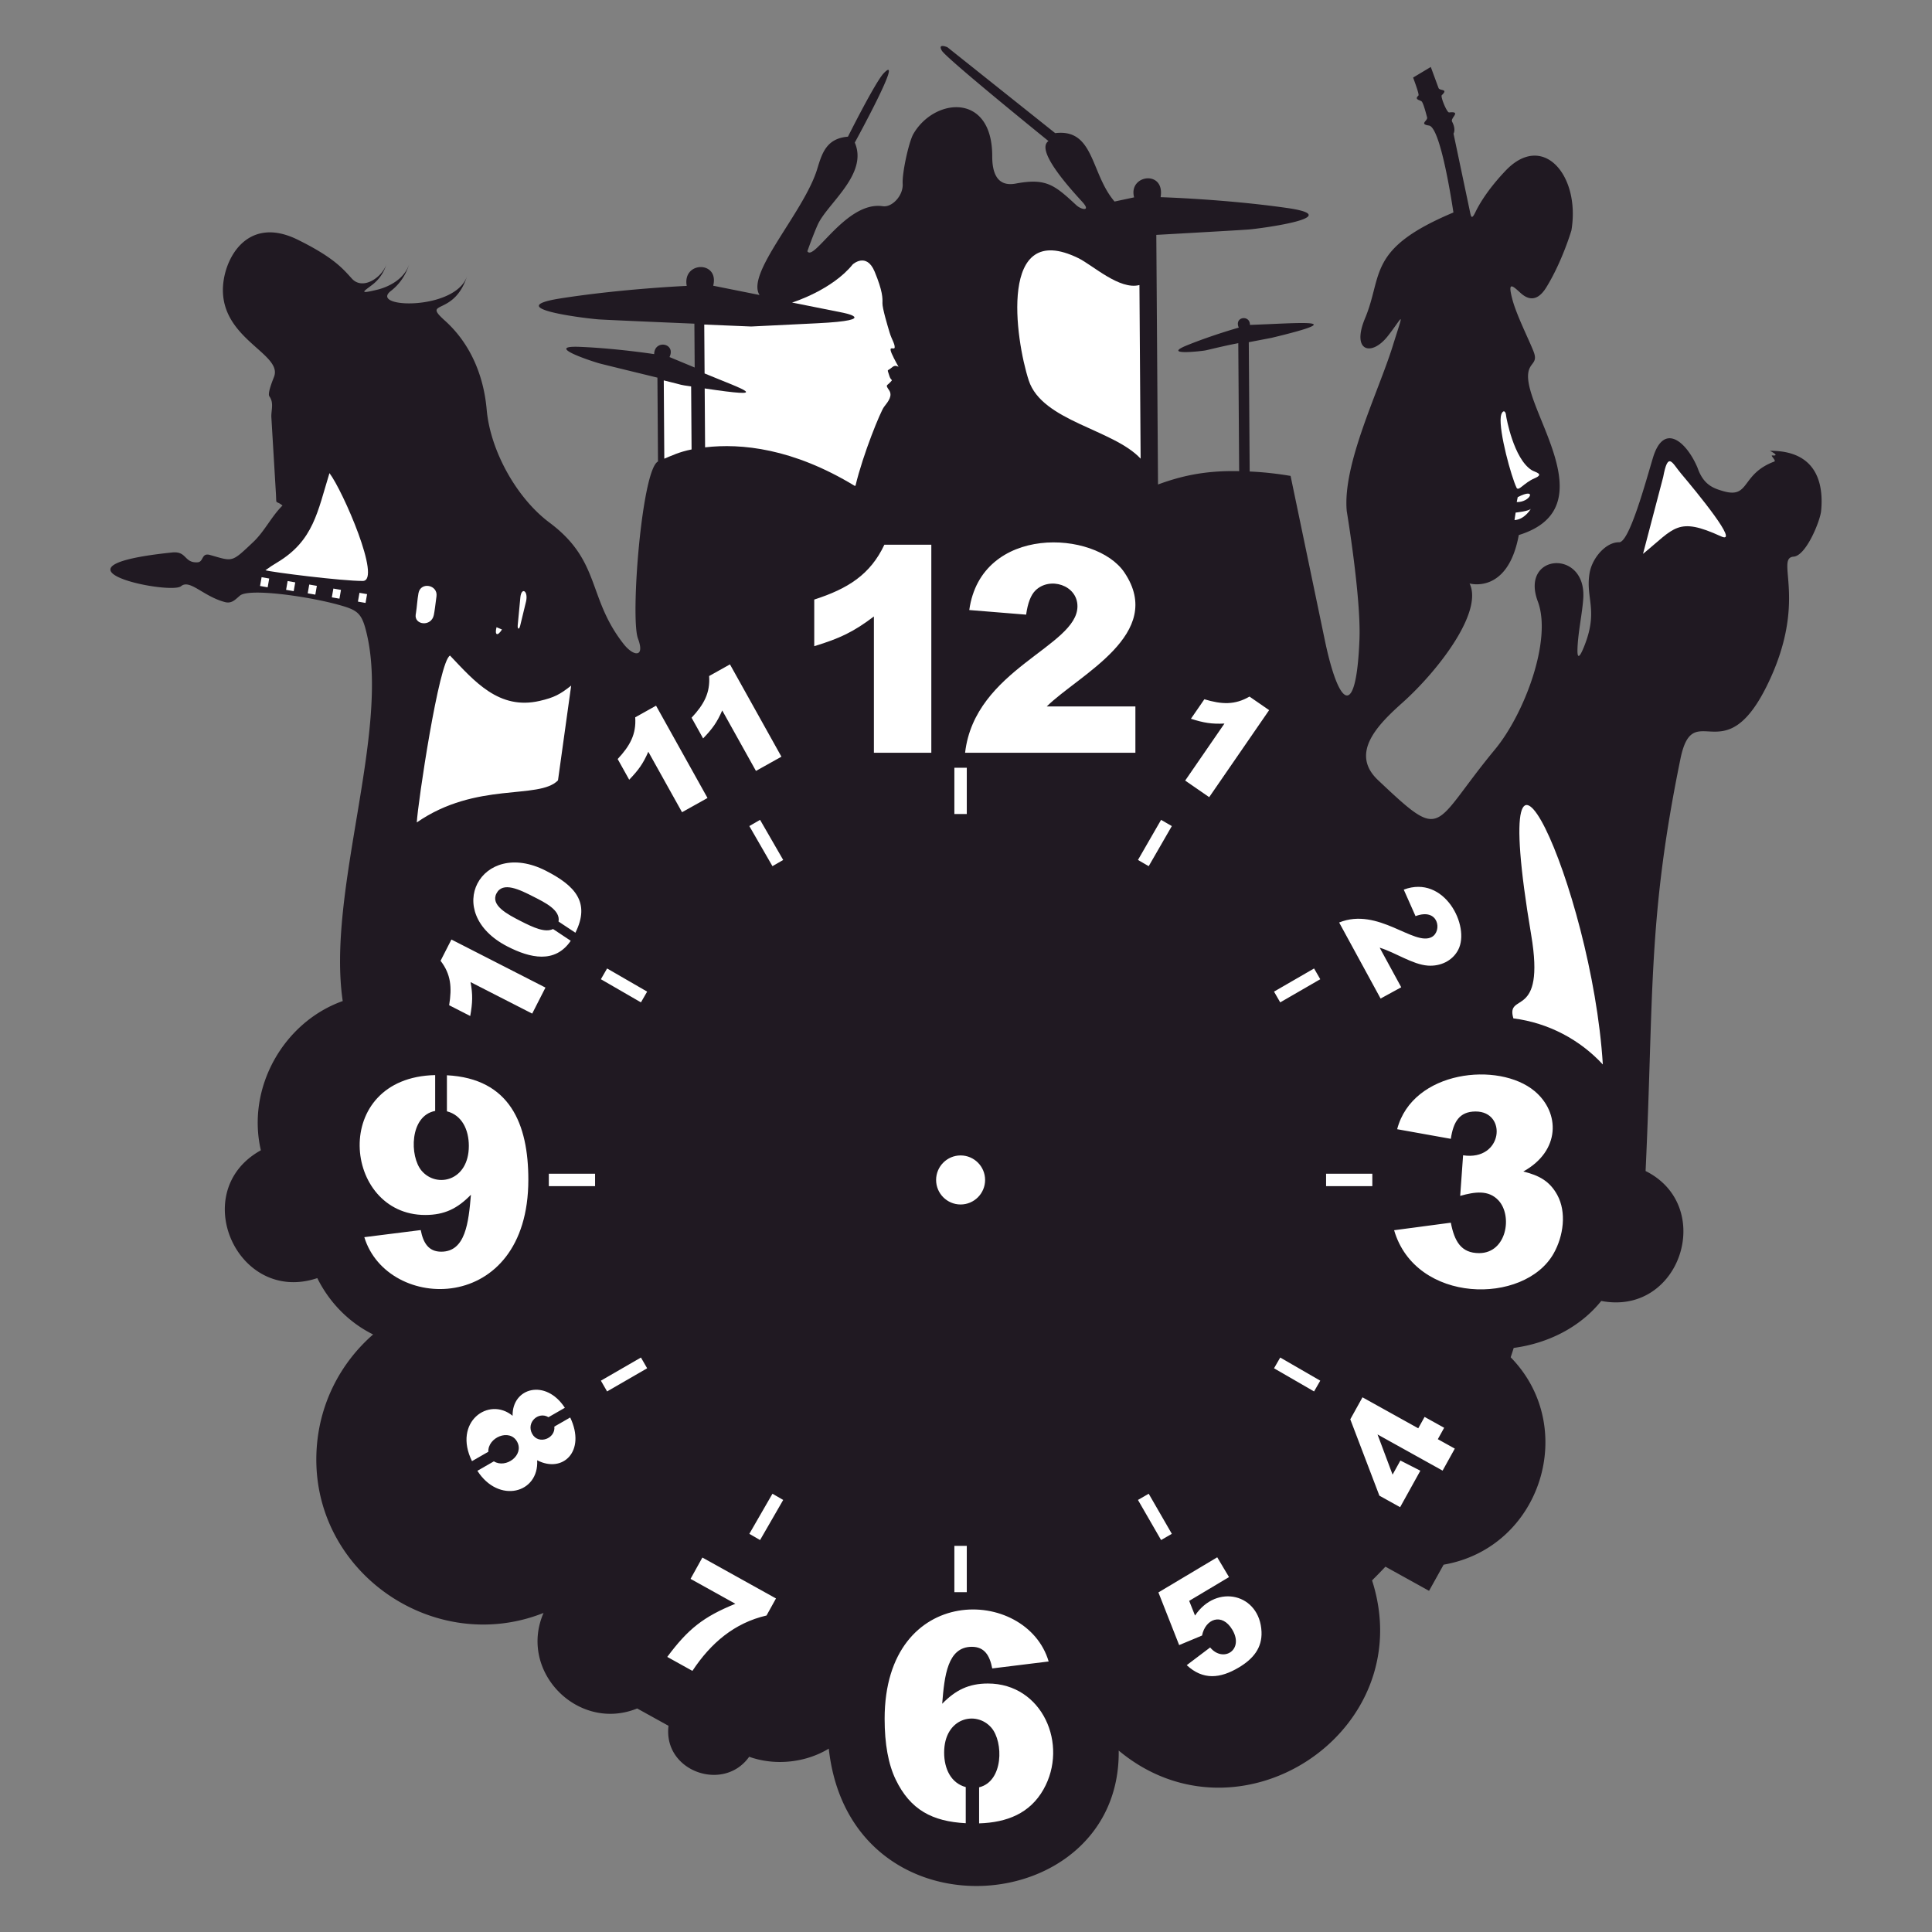 <svg width="210mm" height="210mm" viewBox="0 0 21000 21000" shape-rendering="geometricPrecision"
  text-rendering="geometricPrecision" image-rendering="optimizeQuality" fill-rule="evenodd" clip-rule="evenodd"
  xmlns="http://www.w3.org/2000/svg" style="background-color:#fff">
  <rect x="0" y="0" width="21000" height="21000" fill="#808080" stroke="none"/>
  <defs>
    <style>
      svg {
        background-color: #fff;
      }

      .bg {
        fill: #fff
      }

      .fg {
        fill: #201922;
      }
    </style>
  </defs>
  <path class="fg"
    d="M12327.408 2145.136c-66.313-247.536 338.577-302.08 287.725-1.966 0 0 691.88 20.467 1368.973 116.55 677.246 96.15-275.999 223.511-407.342 234.442-71.498 6.024-569.938 34.302-1008.231 58.96l3.955 582.308 14.668 2130.592c246.055-89.879 503.945-153.306 881.945-144.848l-9.495-1391.162c-182.255 34.802-332.355 74.803-362.11 79.575-56.344 9.183-470.728 55.889-196.08-55.837 274.661-111.598 563.509-192.82 563.509-192.82-52.548-119.382 122.838-142.788 121.273-29.398 518.125-17.56 1136.655-75.662 234.824 140.65 0 0-111.645 21.568-247.306 47.42l9.637 1405.517c138.987 5.872 286.976 21.22 444.7 47.911l371.934 1784.375c153.02 734.118 343.007 872.662 376.865-10.844 17.567-457.758-138.167-1390.136-138.167-1390.136-48.157-509.588 343.568-1295.211 499.381-1794.65 129.233-414.198 117.319-326.832-51.859-110.586-179.957 229.97-399.51 169.054-248.769-191.327 197.09-471.047 17.053-754.453 960.715-1150.357-10.231-64.053-137.077-926.666-265.949-945.027-109.867-15.828-10.503-52.15-20.259-88.339-11.393-42.273-35.723-138.297-55.622-169.488-13.364-20.953-90.256-19.934-38.623-68.278 11.961-11.204-48.98-169.474-57.627-195.607l191.958-114.957 83.827 227.99c12.917 35.128 111.779 5.724 35.575 78.935-16.07 15.429 55.435 189.934 79.632 187.329 138.539-14.916 11.472 59.88 32.08 99.116 45.86 87.299 15.89 130.926 15.89 130.926l173.481 823.63c16.712 79.316 20.167 122.07 65.438 28.139 40.587-84.2 133.85-245.218 326.415-448.129 407.623-429.42 816.288 53.258 716.069 648.706 0 0-98.982 336.87-272.63 618.695-108.625 176.232-213.935 122.05-282.427 58.983-93.924-86.467-137.618-121.124-86.393 72.797 45.278 171.427 182.616 442.315 230.706 567.09 50.845 131.986-46.093 113.898-59.122 239.753-41.791 403.368 857.91 1457.315-102.063 1753.762-119.23 648.286-534.856 526.358-534.856 526.358 68.638 141.442 3.36 350.79-123.48 568.737-153.522 263.803-397.258 540.232-602.887 724.17-260.315 232.86-583.562 547.282-268.815 844.636 728.484 688.14 575.558 506.897 1270.879-333.097 320.04-386.633 623.2-1190.556 465.923-1609.068-196.581-522.304 527.4-574.101 494.204-35.955-10.098 163.743-57.854 374.764-63.067 552.989-4.136 138.43 37.012 64.146 79.738-46.625 146.285-379.223 6.956-506.857 51.472-776.906 27.351-165.896 178.727-339.962 321.424-336.662 111.778 2.578 292.749-670.939 367.997-919.396 119.463-394.411 369.574-165.542 485.002 111.406 64.636 185.65 174.116 221.611 276.118 251.495 296.512 86.893 189.545-183.323 557.375-320.874 25.252-9.444-47.323-68.831-21.79-66.506 87.181 8.031-9.929-42.473-25.96-50.29 558.571-3.666 578.704 430.047 556.874 654.09-10.525 108.04-162.489 486.202-299.025 496.372-206.337 15.415 167.247 482.757-293.779 1410.11-466.746 939.049-797.283 108.866-936.372 788.089-358.608 1751.05-288.654 2560.913-378.709 4479.725 765.35 381.581 379.451 1578.923-481.847 1412.182-234.282 290.823-583.436 461.31-951.52 510.701a6226.415 6210.093 0 01-32.996 102.009c741.627 756.905 333.885 2070.338-728.946 2254.1l-158.299 284.373-474.21-262.592a6204.327 6194.62 0 01-145.196 149.2c527.56 1640.918-1442.582 2943.148-2753.954 1849.6 24.21 1836.677-2918.3 2092.418-3151.44-20.953-248.861 152.099-582.386 189.614-865.207 88.332-276.198 390.519-936.879 159.224-876.72-336.415l-340.547-188.529c-640.689 260.16-1294.774-400.169-1017.84-1038.391-1206.557 479.318-2560.801-469.088-2465.047-1800.749 35.436-492.82 266.777-924.933 612.583-1226.133-264.318-130.672-476.294-349.165-606.755-612.523-870.534 291.762-1416.696-944.487-613.412-1389.383-158.113-681.775 248.087-1393.921 889.803-1622.151-175.344-1187.797 511.911-2913.456 262.735-3985.75-54.206-233.261-95.233-263.345-316.966-323.76-341.39-93.011-964.964-178.711-1062.263-97.923-48.159 39.982-88.01 90.412-162.469 71.052-236.12-61.395-382.891-252.549-478.139-173.02-10.972 9.164-33.911 14.783-65.263 17.308-304.024 24.505-1398.709-241.645-31.714-383.788 162.449-16.888 127.869 116.031 276.9 106.82 67.556-4.179 39.23-106.486 133.876-79.788 253.546 71.531 230.393 86.453 471.33-140.95 121.714-114.877 197.61-277.814 317.434-396.25-79.925-64.86-64.503 5.019-71.386-127.834l-49.36-826.504c-5.553-77.33 31.279-158.558-21.55-231.848-23.949-33.103 38.208-180.104 51.305-215.753 89.32-243.171-546.817-400.636-556.78-927.839-6.214-328.292 250.465-837.028 813.073-559.72 398.422 196.373 495.446 321.08 589.724 423.902 119.803 130.706 330.39-17.694 374.098-156.745-8.446 27.372-40.607 135.505-150.14 220.538-93.076 72.238-163.485 107.927 50.783 55.99 127.996-31.024 296.72-117.57 346.782-277.555-11.119 36.09-53.61 178.772-198.265 290.731-153.662 118.91 162.363 174.119 449.907 105.44 171.176-40.88 332.268-125.68 378.18-267.077-142.361 447.348-497.529 253.822-241.116 484.61 279.733 251.769 421.835 600.567 453.956 965.914 39.464 448.841 325.686 962.955 683.213 1229.792 561.451 419.016 408.658 813.947 805.555 1319.291 106.734 135.851 235.097 151.993 155.674-60.041-83.928-224.01 41.57-1835.778 217.89-1923.89l-6.247-911.524c-262.561-63.828-587.345-143.076-631.087-154.959-74.96-20.4-614.293-196.2-211.187-179.591 403.179 16.735 806.798 78.915 806.798 78.915 2.634-160.963 239.4-120.542 166.693 31.977l273.706 113.611-3.261-476.492c-445.644-18.78-966.569-41.38-1039.812-46.532-131.437-9.144-1086.544-123.508-410.609-228.876 675.817-105.3 1367.254-135.144 1367.254-135.144-49.534-270.084 356.519-275.202 287.793-1.94l503.799 100.875c-152.527-232.708 480.584-898.021 625.399-1365.163 50.637-163.363 94.645-336.923 335.301-355.643 0 0 297.916-595.262 388.853-689.553 228.649-236.96-314.44 753.64-314.507 753.772 148.67 344.04-299.379 662.609-402.504 891.864-52.495 116.731-112.814 289.29-112.814 289.29 70.549 118.27 420.773-549.262 819.608-489.587 101.361 15.141 224.305-116.624 216.28-243.865-7.35-116.404 66.507-455.166 116.069-541.252 227.606-394.192 858.618-455.519 857.321 241.591-.327 158.605 40.046 337.789 255.792 297.302 331.56-62.221 421.822 15.868 658.062 234.787 54.713 50.724 164.166 72.025 64.509-36.556-151.277-164.855-509.425-564.09-366.909-660.32 0 0-1109.705-897.57-1159.253-982.723-49.615-85.334 60.926-36.975 60.926-36.975l1171.416 933.683c426.24-51.657 382.678 437.546 645.039 743.39z" />
  <path class="bg"
    d="M11721.047 2805.865c158.018 77.442 447.42 348.884 664.135 292.396l12.91 1887.142c-296.961-320.515-1070.636-405.142-1216.18-850.737-145.381-445.069-334.225-1756.45 539.134-1328.801zm-2050.943 809.949c22.853 75.623 56.73 119.983 54.72 160.143-1.891 40.149-94.244-50.631-8.066 118.277 86.14 168.974 45.004 44.28-17.193 95.983-62.27 51.698-55.889 13.777-35.308 87.28 20.708 73.505 49.528 37.628 11.787 78.01-37.667 40.48-53.59 24.884-12.768 84.76 40.553 60.048-3.683 118.323-54.767 183.176-35.783 45.693-227.246 510.103-309.81 856.687h-9.87c-671.686-407.64-1232.356-463.409-1624.763-417.69l-4.37-640.275c743.619 111.213 435.54 18.455-1.129-162.956l-3.655-531.522 509.852 21.287 716.73-35.175c716.69-34.976 266.797-117.584 266.797-117.584l-539.895-107.98 8.332-2.126s426.253-132.312 652.483-412.659c0 0 148.837-134.858 237.669 78.769 88.545 213.574 86.82 289.304 84.917 342.82-1.87 53.55 55.421 245.071 78.307 320.775zM7512.43 4200.292l4.704 685.075c-133.201 26.178-218.432 68.299-296.412 100.395l-5.82-851.01c251.649 61.188 147.04 43.32 297.528 65.54zm10759.711 946.667c169.338 200.698 646.187 779.485 434.618 682.862-474.691-216.793-502.261-91.525-847.834 190.38l219.114-834.714c53.329-285.091 95.667-155.185 194.102-38.528zm-14690.987-4.372c145.11 190.401 571.3 1171.01 362.05 1172.037-226.938 1.126-990.082-95.324-1058.28-116.244 48.692-35.85 80.807-56.15 131.758-86.887 392.093-236.633 435.272-551.002 564.472-968.906zm1163.383 1338.305c-12.863 99.503-20.574 163.53-29.134 204.497-27.403 131.086-215.278 108.84-196.755-7.052l.314-1.859 1.905-11.183c11.707-71.671 14.319-145.135 27.784-217.873 23.547-127.247 212.003-91.084 195.886 33.47zm974.392 52.584l-65.023 268.716c-11.273 46.573-30.384 36.463-26.494-6.69 6.268-69.573 20.941-223.152 28.606-301.401 11.3-115.391 86.159-74.517 62.911 39.375zm-321.89 283.985l59.471 24.992c-49.809 78.21-81.696 61.367-59.471-24.992zm10975.389-2286.816s78.255 456.137 277.195 580.073c36.284 22.626 142.782 40.448 30.437 88.139-115.588 49.005-174.684 146.608-195.874 102.389-57.024-118.664-191.803-605.393-171.442-771.075 8.012-65.233 53.109-91.412 59.684.474zm124.488 873.074c217.29-112.278 137.625 57.703-10.678 53.471zm143.552 125.629c.455-.78.689-1.193.689-1.193-.201.4-.428.799-.689 1.193zm-166.017 42.074s148.422-15.169 166.017-42.074c-7.33 12.463-72.714 118.504-178.553 123.528zm169.024 4591.203c-511.035-3028.948 658.723-532.762 778.614 1407.743-247.66-267.403-586.657-451.594-972.361-501.211-86.461-294.682 351.359 28.211 193.747-906.533zM9612.671 5921.112h510.367v2261.132H9498.92V6700.697c-221.003 167.955-371.912 238.793-648.425 323.026V6516.94c366.314-118.049 609.148-271.355 762.175-595.828zM6208.414 7452.124l-143.339 1030.207c-209.926 214.034-886.93 8.598-1534.855 457.272 11.039-207.369 240.837-1757.342 361.39-1813.791 265.734 279.787 532.504 594.936 975.006 492.5 157.525-36.468 220.003-70.117 341.798-166.188zm6882.506 148.534c188.704 56.836 331.299 63.374 490.515-29.13l213.499 147.393-651.559 945.867-261.07-180.25 426.9-619.755c-140.912 6.457-224.459-7.545-364.309-52.124zm-7960.619 8281.286c-210.212-425.029 182.135-707.287 441.36-492.82-6.3-304.633 359.385-407.581 567.974-87.08l-178.072 102.315c-109.373-66.834-245.194 57.536-176.829 181.184 67.93 122.861 255.25 50.884 240.737-79.116l172.378-99.043c174.517 367.36-80.953 609.645-359.036 465.056 20.574 359.283-418.561 476.22-649.843 114.592l179.067-102.882c131.705 81.907 332.957-68.192 252.411-213.907-81.335-147.141-319.278-45.44-312.51 109.64zm3382.741 421.836l-251.388 435.831-116.776-67.478 251.368-435.866zm-878.584 626.046l800.13 444.649-102.77 185.362c-349.23 80.688-606.022 299.688-805.598 601.994l-273.385-151.907c225.408-303.079 391.238-435.604 740.32-577.494l-487.241-270.77zm7552.04-4655.818c167.615-640.78 1105.617-739.07 1493.875-414.137 278.831 233.361 282.153 650.518-122.557 873.815 174.069 43.034 287.331 106.207 368.679 254.169 103.539 188.328 67.971 448.514-39.818 638.282-318.804 561.259-1500.169 547.75-1733.268-254.169l616.365-81.788c39.518 201.945 111.211 330.785 307.658 330.785 299.686 0 366.341-406.321 209.945-573.582-107.856-115.351-256.032-93.478-415.741-48.651l31.54-441.044c433.529 64.78 483.524-476.252 136.515-476.252-178.118 0-242.506 114.498-269.917 297.134zm-1271.052 2481.811l435.294 251.609-67.389 116.95-435.314-251.655zm-1323.994 2553.023l639.298-381.716 128.137 215.074-433.055 258.567 63.567 159.576c235.311-351.317 704.883-236.592 722.731 175.806 7.571 174.945-88.952 294.456-245.314 387.82-203.938 121.775-390.282 140.256-567.613-24.339l254.609-192.441c140.278 169.455 372.749 28.425 240.791-193.073-112.775-189.301-293.493-116.891-328.767 63.381l-248.922 103.9zm3037.142-1665.437l184.467 102.515-132.634 239.178-184.46-102.527-522.855-290.597 163.579 436.618 84.982-153.239 216.936 110.652-219.909 396.537-225.341-125.254-316.352-829.883 132.627-239.166 606.235 336.922 68.753-123.948 212.712 118.23zm-370.449-5973.475c441.581-166.575 725.423 397.223 592.088 654.031-62.618 120.615-194.028 181.676-330.463 171.853-166.265-11.97-351.467-142.356-523.391-194.699l234.469 430.153-224.406 122.601-450.595-826.617c424.128-171.647 815.219 262.379 1006.755 157.779 115.113-62.868 76.103-322.207-176.428-226.957zm-4722.599-3039.105c129.894-929.939 1374.217-872.582 1686.726-407.4 449.032 668.4-491.629 1108.544-844.412 1455.142h963.347v503.677h-1851.155c105.171-909.831 1221.337-1154.715 1221.337-1592.32 0-230.987-301.964-325.032-457.089-171.353-49.655 49.178-83.266 136.664-100.846 262.466zm-4602.202 2833.89c318.844 162.956 485.07 344.46 321.009 673.777l-183.397-121.681c23.26-125.195-151.13-208.436-267.732-268.024-154.23-78.81-338.796-170.947-407.201-36.835-65.74 128.873 117.798 225.316 263.65 299.853 139.007 71.044 266.402 128.454 351.573 86.38l192.463 127.707c-171.997 252.355-443.384 187.002-686.172 62.921-723.728-369.885-289.109-1184.367 415.807-824.099zm2328.31-553.188l251.388 435.878-116.796 67.518-251.368-435.884zm-2332.78 1823.114l-144.186 282.779-669.757-342.3c24.852 139.016 22.012 223.71-3.78 368.425l-229.111-117.098c31.494-194.625 19.346-337.021-93.282-482.983l117.92-231.221zm2005.491-3513.004l559.373 1003.262-276.927 154.746-366.495-657.357c-56.55 129.3-105.917 198.145-207.807 304.086l-125.362-224.87c134.444-144.376 203.276-269.57 190.774-453.32zm-803.391 448.92l559.36 1003.277-276.914 154.737-366.514-657.355c-56.524 129.306-105.939 198.132-207.787 304.079l-125.371-224.85c134.445-144.383 203.278-269.584 190.775-453.34zm-532.191 2856.275l435.407 251.662-67.45 116.91-435.4-251.641zm-1741.059 1160.919c686.133 35.57 885.087 530.996 885.087 1134.982 0 1480.241-1532.985 1443.499-1782.916 624.806l613.264-77.128c27.05 140.489 85.726 235.02 222.856 235.02 264.17 0 297.153-317.102 322.666-619.129-146.232 150.487-287.498 220.013-496.922 220.013-897.822 0-1038.187-1494.984 108.243-1520.496v389.612c-279.466 52.377-279.486 495.267-147.013 650.499 163.364 191.42 512.953 111.605 512.953-270.223 0-176.385-75.24-334.436-238.218-376.157zm4757.78 6995.092c0-1487.972 1543.409-1437.554 1782.91-623.26l-613.265 75.577c-27.083-140.537-84.067-235.021-221.305-235.021-265.126 0-298.356 316.009-322.659 619.122 145.643-148.895 288.647-219.992 496.915-219.992 593.071 0 880.309 665.507 603.442 1152.303-147.106 258.652-394.659 358.175-699.11 367.792v-391.991c265.722-64.094 266.182-493.467 133.409-647.727-164.547-191.18-513.474-110.472-513.474 270.224 0 175.912 73.837 331.57 234.883 375.083v392.718c-363.969-19.367-602.64-145.461-761.26-474.286-80.158-166.161-120.485-386.7-120.485-660.541zm4798.449-5924.75h502.702v135.065H14414zm-1928.058 3478.262l251.381 435.779-116.857 67.478-251.321-435.778zm-2112.331 566.571l134.965-.03v503.264h-134.965zm134.965-8457.925v503.292h-134.919v-503.265zm3339.509 2433.493l435.314-251.642 67.389 116.93-435.294 251.623zm-7316.696 4228.889l435.4-251.623 67.449 116.931-435.407 251.642zm-565.882-2249.33l502.722.03v135.031H5965.48zm6771.817-3778.96l-251.295 435.81-116.796-67.525 251.234-435.832zm-2295.949 3580.009c146.82 0 266.283 119.596 266.283 266.584 0 146.994-119.463 266.584-266.284 266.584-146.825 0-266.287-119.59-266.287-266.584 0-146.988 119.462-266.584 266.288-266.584zm-7515.19-6270.823l-16.699 95.543-82.73-14.382 16.698-95.544zm282.935 41.92l-16.699 95.544-82.73-14.384 16.697-95.542zm152.251 23.452l82.731 14.383-16.698 95.544-82.73-14.384zm262.247 43.727l82.73 14.383-16.697 95.543-82.731-14.383zm283.656 46.299l82.73 14.382-16.697 95.544-82.731-14.382z" />
</svg>